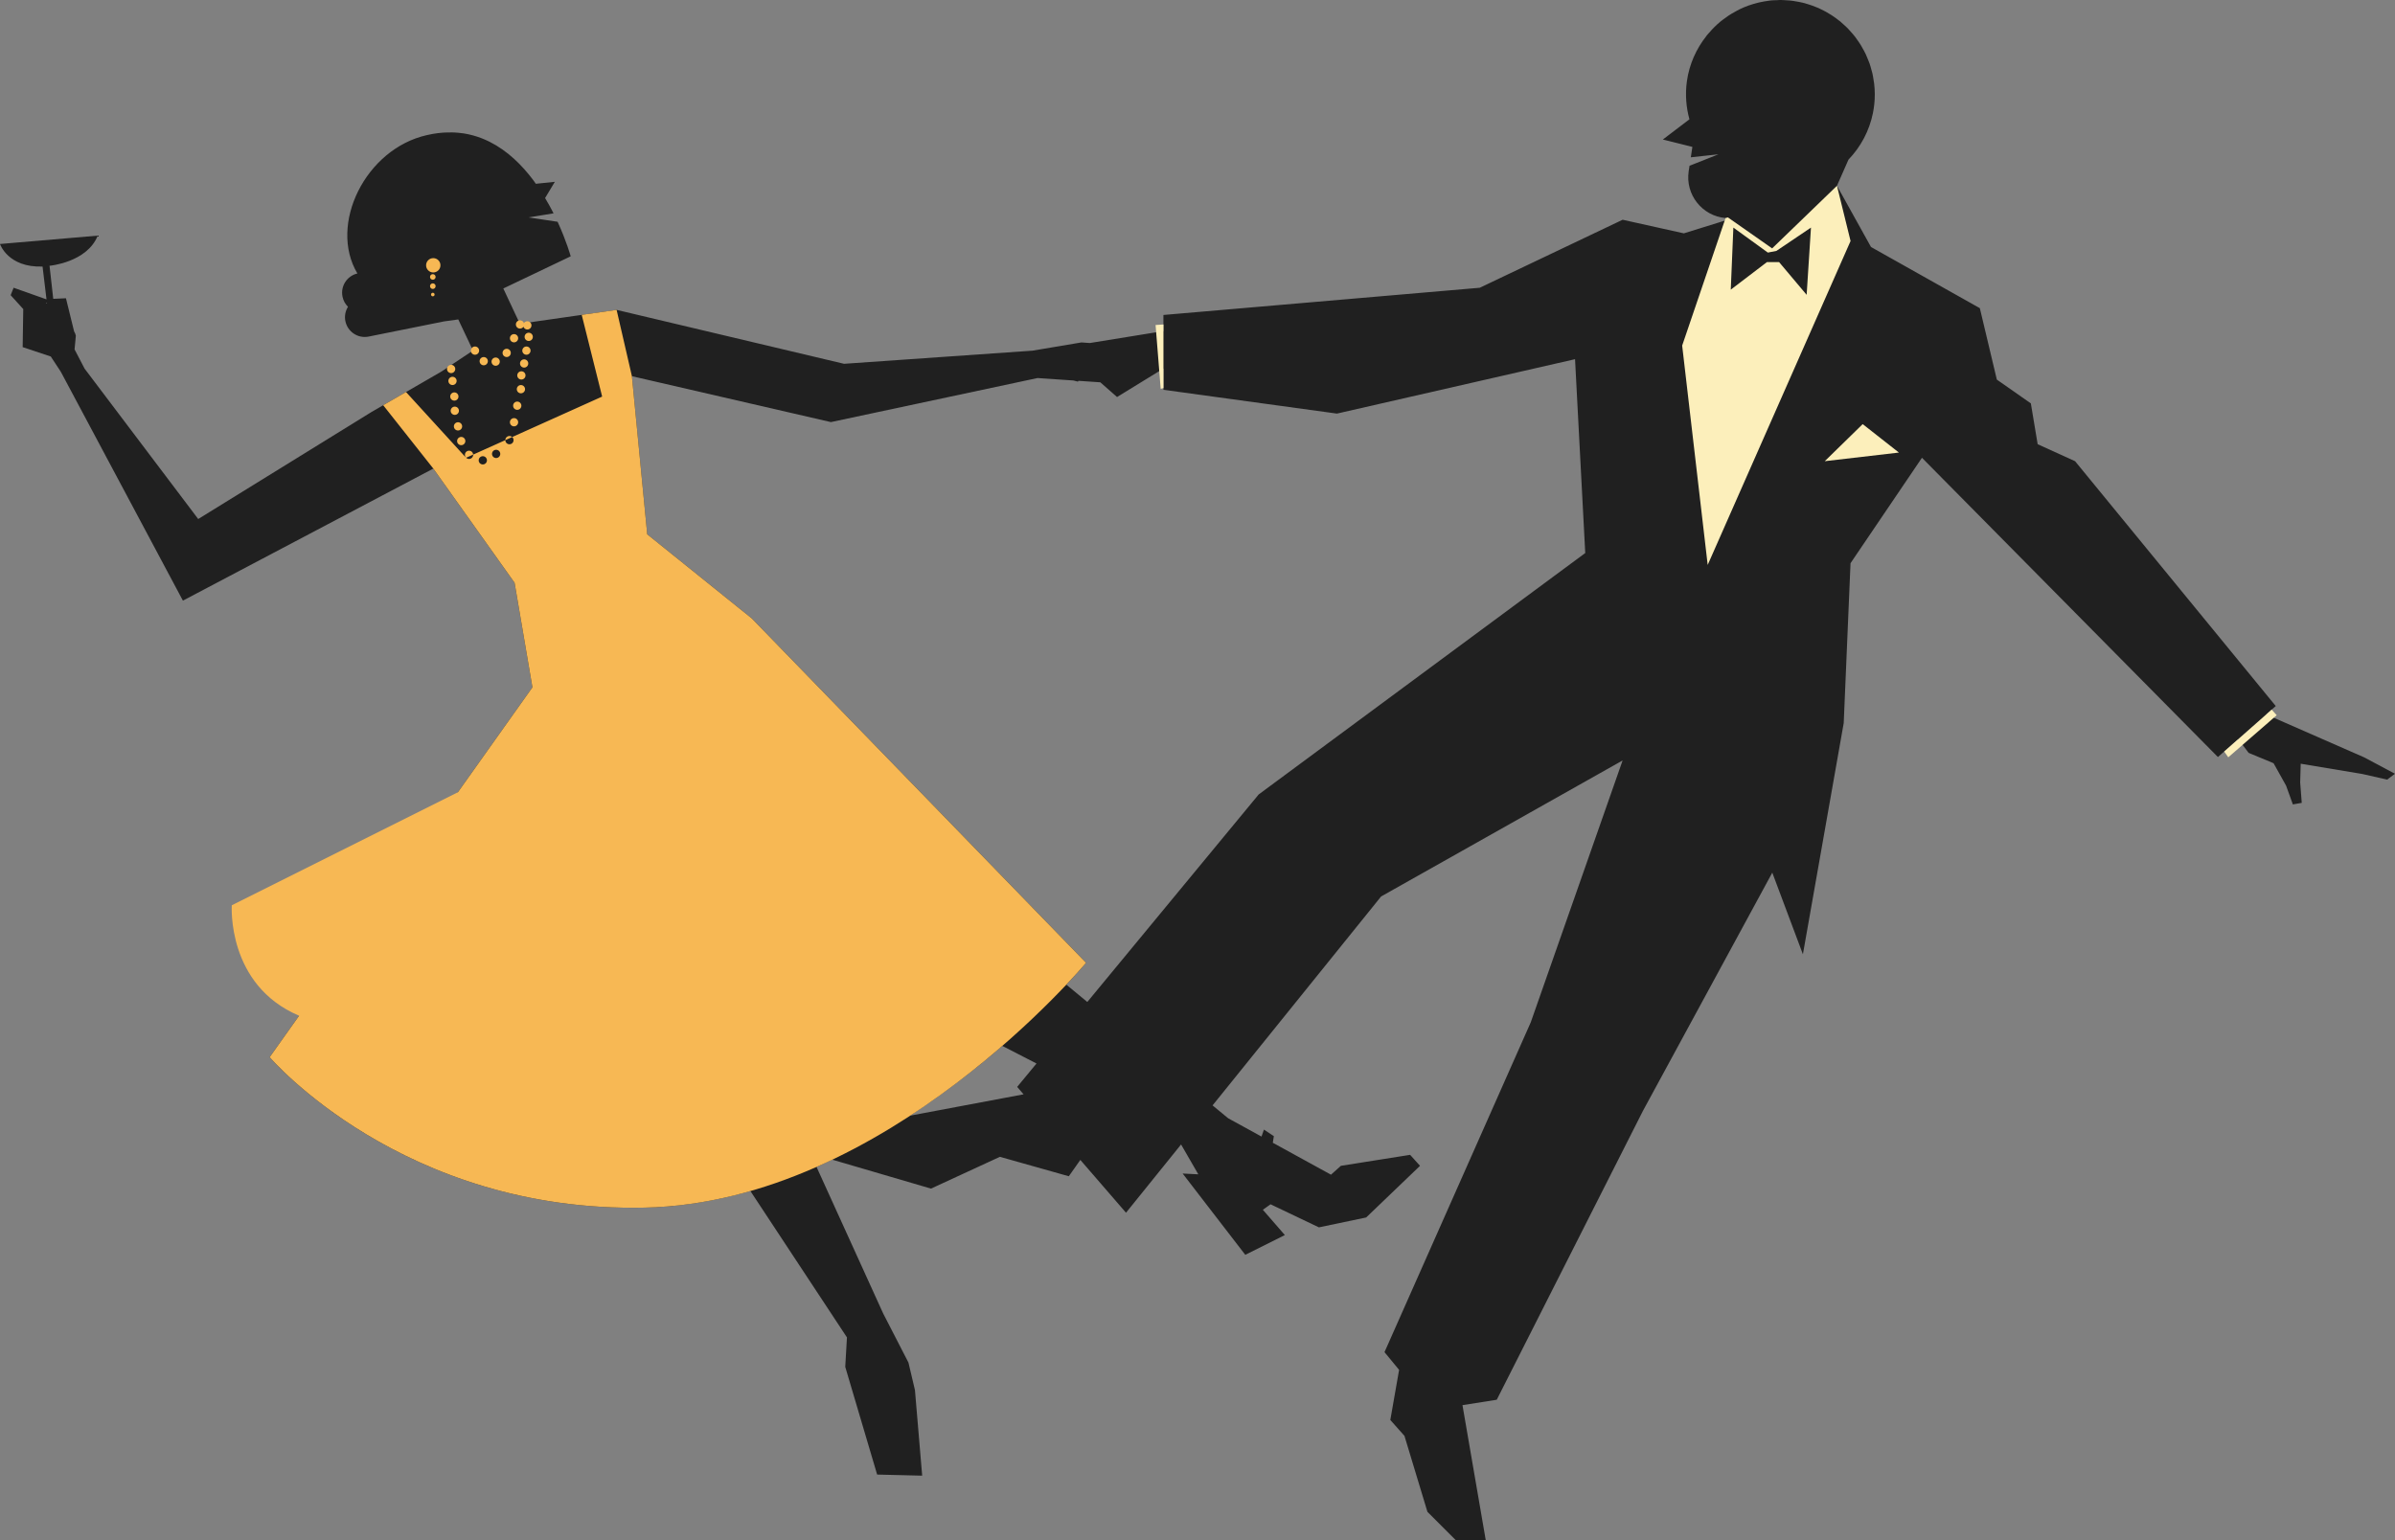 <svg version="1.1" id="图层_1" x="0px" y="0px" width="255.902px" height="164.607px" viewBox="0 0 255.902 164.607" enable-background="new 0 0 255.902 164.607" xml:space="preserve" xmlns="http://www.w3.org/2000/svg" xmlns:xlink="http://www.w3.org/1999/xlink" xmlns:xml="http://www.w3.org/XML/1998/namespace">
  <rect x="0" y="0" width="255.902" height="164.607" fill="#808080" stroke="none"/>
  <path fill="#202020" d="M252.611,80.948l-10.467-4.587l0.582-0.514l0.436-0.384l-21.443-26.169l-3.998-1.817l-0.727-4.361
	l-3.635-2.545l-1.816-7.633l-11.631-6.541l-3.635-6.543l1.23-2.792c1.305-1.359,2.234-3.079,2.617-4.998
	c0.129-0.639,0.195-1.301,0.195-1.978c0-0.384-0.023-0.762-0.066-1.135c-0.012-0.117-0.039-0.229-0.055-0.346
	c-0.039-0.254-0.076-0.508-0.131-0.755c-0.029-0.128-0.07-0.253-0.105-0.38c-0.061-0.229-0.123-0.457-0.199-0.679
	c-0.043-0.126-0.096-0.246-0.145-0.369c-0.084-0.218-0.172-0.434-0.27-0.643c-0.055-0.116-0.117-0.228-0.176-0.342
	c-0.109-0.209-0.223-0.415-0.346-0.615c-0.063-0.104-0.131-0.205-0.199-0.307c-0.133-0.2-0.271-0.396-0.416-0.586
	c-0.072-0.092-0.146-0.182-0.221-0.271c-0.156-0.189-0.318-0.372-0.49-0.55c-0.078-0.08-0.154-0.158-0.234-0.236
	c-0.18-0.175-0.365-0.342-0.557-0.504c-0.049-0.04-0.09-0.085-0.139-0.124c-0.004,0-0.01,0-0.014-0.001
	c-0.24-0.194-0.492-0.377-0.748-0.549c-0.045-0.028-0.086-0.058-0.129-0.085c-0.191-0.123-0.385-0.239-0.582-0.349
	c-0.066-0.037-0.133-0.07-0.201-0.105c-0.191-0.102-0.387-0.201-0.586-0.29c-0.047-0.021-0.098-0.038-0.146-0.059
	c-0.33-0.14-0.668-0.262-1.014-0.366c-0.174-0.053-0.348-0.104-0.523-0.148c-0.129-0.031-0.26-0.058-0.391-0.084
	c-0.201-0.041-0.402-0.075-0.607-0.104c-0.115-0.017-0.232-0.033-0.35-0.046c-0.26-0.026-0.52-0.041-0.783-0.049
	c-0.07-0.002-0.139-0.008-0.207-0.009c-0.02,0-0.039-0.002-0.057-0.002c-0.123,0-0.24,0.017-0.363,0.021
	c-0.219,0.008-0.438,0.008-0.66,0.03c-0.035,0.004-0.07,0.011-0.105,0.015c-0.064,0.007-0.127,0.019-0.191,0.027
	c-0.297,0.038-0.59,0.091-0.879,0.155c-0.078,0.018-0.156,0.035-0.234,0.055c-0.307,0.076-0.607,0.165-0.902,0.269
	c-0.035,0.013-0.07,0.022-0.104,0.034c-0.32,0.116-0.633,0.251-0.936,0.398c-0.09,0.044-0.178,0.094-0.266,0.139
	c-0.205,0.108-0.408,0.222-0.605,0.344c-0.109,0.066-0.219,0.134-0.324,0.205c-0.188,0.126-0.369,0.259-0.549,0.396
	c-0.1,0.077-0.199,0.15-0.297,0.229c-0.221,0.185-0.434,0.379-0.639,0.58c-0.098,0.097-0.191,0.197-0.285,0.297
	c-0.137,0.146-0.271,0.296-0.4,0.451c-0.051,0.061-0.107,0.115-0.156,0.178l0.012,0.001c-1.104,1.383-1.857,3.054-2.107,4.878
	c-0.193,1.42-0.076,2.783,0.273,4.051l-2.84,2.16l3.156,0.789l-0.168,1.112l2.959-0.321l-3.096,1.226l-0.09,0.58
	c-0.377,2.491,1.426,4.786,3.938,5.008l0.401,0.125l-4.854,1.51l-6.543-1.453l-15.266,7.269l-33.8,2.908v1.015v0.709l-7.862,1.275
	l-0.902-0.063l-5.23,0.88l-20.132,1.403L65.885,33.12l-10.338,1.483l-1.77-3.77l7.201-3.438c0,0-0.44-1.604-1.399-3.692
	l-3.099-0.465l2.667-0.437c-0.266-0.53-0.575-1.081-0.904-1.634l1.04-1.734l-2.031,0.209c-0.083-0.116-0.159-0.234-0.245-0.349
	c-1.232-1.653-2.779-3.172-4.669-4.126c-0.023-0.012-0.048-0.023-0.072-0.035c-0.252-0.125-0.51-0.239-0.774-0.342
	c-0.037-0.015-0.073-0.03-0.111-0.044c-0.58-0.219-1.188-0.385-1.828-0.486c-0.06-0.009-0.121-0.014-0.181-0.022
	c-0.249-0.034-0.501-0.059-0.759-0.073c-0.098-0.005-0.197-0.008-0.297-0.011c-0.237-0.005-0.479-0.001-0.723,0.011
	c-0.099,0.005-0.197,0.007-0.297,0.015c-0.34,0.027-0.685,0.067-1.04,0.13c-0.221,0.04-0.438,0.084-0.647,0.132
	c-6.564,1.476-10.535,9.565-7.422,14.787c-1.107,0.26-1.819,1.349-1.591,2.472c0.086,0.429,0.296,0.802,0.586,1.088
	c-0.273,0.441-0.39,0.98-0.28,1.528c0.23,1.146,1.346,1.888,2.491,1.656l8.04-1.618l1.533-0.213l1.572,3.323l-3.367,2.244
	l-7.456,4.313L21.179,55.473L9.039,39.4l-1.071-2.055l0.136-1.466c-0.034-0.17-0.103-0.321-0.186-0.46l-0.87-3.542l-1.359,0.062
	l-0.396-3.534c0,0,3.995-0.345,5.153-3.222L0,26.078c0,0,0.833,2.533,4.548,2.412l0.421,3.507l-3.514-1.244l-0.317,0.795
	l1.347,1.486L2.422,37.1l3.003,1.001L6.5,39.738l13.043,24.458l26.755-14.112l8.683,12.204l1.907,11.177l-28.076,39.525
	c0,0,14.175,16.628,40.071,16.083c3.889-0.082,7.67-0.737,11.294-1.779l10.318,15.648l-0.181,3.152l0.355,1.199l3.052,10.31
	l4.813,0.117l-0.773-9.146l-0.693-2.938l-2.706-5.259l-7.117-15.656c0.562-0.248,1.104-0.52,1.655-0.782l10.575,3.101l7.363-3.398
	l7.362,2.077l1.232-1.746l4.881,5.644l5.883-7.295l1.841,3.191l-1.674-0.085l6.693,8.689l4.228-2.113l-2.349-2.701l0.822-0.587
	l5.166,2.466l5.05-1.057l5.754-5.52l-1.057-1.174l-7.397,1.174l-1.059,0.947l-6.216-3.412l0.111-0.705l-1.058-0.704l-0.26,0.747
	l-3.564-1.957l-1.666-1.375l18.008-22.33l25.805-14.538l-9.813,27.985l-15.629,35.256l1.56,1.894l-0.938,5.356l1.511,1.699
	l2.454,8.118l3.021,3.021h3.209l-2.485-14.422l3.663-0.578l15.629-30.894l13.811-25.442l3.271,8.724l4.361-24.715l0.727-17.083
	l7.633-11.268l31.621,31.984l0.667-0.588l1.504-1.327l1.114,1.472l2.662,1.104l1.338,2.397l0.725,2.008l0.949-0.167l-0.168-2.175
	l0.057-2.008l6.57,1.095l2.664,0.604l0.836-0.627L252.611,80.948z M4.934,32.416l0.075-0.084l0.012,0.098L4.934,32.416z
	 M97.229,119.245c3.757-2.45,7.096-5.057,9.864-7.459l3.656,1.881l-2.066,2.502l0.686,0.793L97.229,119.245z M134.488,84.912
	l-18.311,22.18l-2.241-1.851c1.366-1.449,2.105-2.338,2.105-2.338L80.332,66.104l-11.177-8.996l-1.636-16.9l21.263,4.906
	l22.075-4.708l3.828,0.26l0.484,0.121l0.074-0.083l2.323,0.157l1.788,1.573l4.959-3.045v2.097v0.175l18.536,2.544l25.442-5.814
	l1.09,20.717L134.488,84.912z" class="color c1"/>
  <path fill="#FCEFBB" d="M238.087,80.941l-0.437-0.616l5.075-4.479l0.539,0.596L238.087,80.941z M123.471,34.736l0.546,6.814
	l0.296-0.065V34.68L123.471,34.736z M202.896,48.37l-3.871-3.04l-4.053,3.962L202.896,48.37z M196.277,19.854l-6.926,6.694
	l-4.729-3.313l-0.248,0.072l-4.637,13.63l2.727,23.443l15.266-34.62L196.277,19.854z M193.037,31.511l-2.947-3.501h-1.291
	l-3.869,2.948l0.277-6.633l3.686,2.671l0.92-0.184l3.686-2.487L193.037,31.511z" class="color c2"/>
  <path fill="#F7B854" d="M116.041,102.903c0,0-21.262,25.624-47.157,26.169c-25.896,0.545-40.071-16.083-40.071-16.083l3.146-4.429
	c-7.764-3.286-7.193-11.805-7.193-11.805l24.158-12.079l7.965-11.213l-1.907-11.177l-8.683-12.204l-5.354-6.771l2.438-1.411
	l6.418,7.028l14.538-6.542l-2.184-8.735l3.729-0.532l1.635,7.088l1.636,16.9l11.177,8.996L116.041,102.903z M46.294,27.589
	c-0.423,0-0.767,0.342-0.767,0.766c0,0.423,0.344,0.766,0.767,0.766c0.422,0,0.767-0.343,0.767-0.766
	C47.061,27.931,46.716,27.589,46.294,27.589z M46.245,29.3c-0.165,0-0.3,0.135-0.3,0.3s0.135,0.299,0.3,0.299
	c0.166,0,0.3-0.134,0.3-0.299S46.411,29.3,46.245,29.3z M46.245,30.285c-0.165,0-0.3,0.134-0.3,0.299s0.135,0.3,0.3,0.3
	c0.166,0,0.3-0.135,0.3-0.3S46.411,30.285,46.245,30.285z M46.245,31.289c-0.106,0-0.191,0.086-0.191,0.192
	c0,0.105,0.085,0.191,0.191,0.191s0.191-0.086,0.191-0.191C46.437,31.375,46.352,31.289,46.245,31.289z M48.203,38.996
	c-0.244,0-0.441,0.197-0.441,0.44c0,0.244,0.197,0.442,0.441,0.442c0.243,0,0.44-0.198,0.44-0.442
	C48.644,39.193,48.446,38.996,48.203,38.996z M50.753,37.033c-0.243,0-0.441,0.198-0.441,0.442c0,0.243,0.198,0.44,0.441,0.44
	c0.245,0,0.442-0.197,0.442-0.44C51.195,37.231,50.998,37.033,50.753,37.033z M56.347,34.335c-0.244,0-0.441,0.198-0.441,0.442
	c0,0.243,0.197,0.44,0.441,0.44s0.44-0.197,0.44-0.44C56.787,34.533,56.591,34.335,56.347,34.335z M56.248,37.033
	c-0.243,0-0.441,0.198-0.441,0.442c0,0.243,0.198,0.44,0.441,0.44s0.441-0.197,0.441-0.44
	C56.689,37.231,56.491,37.033,56.248,37.033z M48.938,45.129c-0.244,0-0.441,0.197-0.441,0.44c0,0.245,0.197,0.442,0.441,0.442
	s0.442-0.197,0.442-0.442C49.38,45.326,49.182,45.129,48.938,45.129z M55.267,42.921c-0.244,0-0.441,0.197-0.441,0.441
	s0.197,0.441,0.441,0.441c0.243,0,0.442-0.197,0.442-0.441S55.51,42.921,55.267,42.921z M54.924,44.687
	c-0.244,0-0.441,0.198-0.441,0.442s0.197,0.44,0.441,0.44c0.243,0,0.441-0.196,0.441-0.44S55.167,44.687,54.924,44.687z
	 M50.116,48.17c-0.244,0-0.441,0.198-0.441,0.441c0,0.244,0.197,0.441,0.441,0.441c0.243,0,0.44-0.197,0.44-0.441
	C50.557,48.368,50.359,48.17,50.116,48.17z M48.35,40.271c-0.244,0-0.441,0.198-0.441,0.441c0,0.244,0.197,0.441,0.441,0.441
	s0.441-0.197,0.441-0.441C48.791,40.47,48.594,40.271,48.35,40.271z M55.562,34.237c-0.244,0-0.441,0.197-0.441,0.441
	c0,0.243,0.197,0.441,0.441,0.441s0.441-0.198,0.441-0.441C56.003,34.435,55.806,34.237,55.562,34.237z M51.685,38.162
	c-0.243,0-0.44,0.197-0.44,0.44c0,0.244,0.197,0.442,0.44,0.442c0.244,0,0.442-0.198,0.442-0.442
	C52.127,38.359,51.929,38.162,51.685,38.162z M56.494,35.562c-0.244,0-0.442,0.197-0.442,0.441s0.198,0.441,0.442,0.441
	c0.243,0,0.44-0.197,0.44-0.441S56.737,35.562,56.494,35.562z M56.003,38.407c-0.243,0-0.441,0.198-0.441,0.441
	c0,0.244,0.198,0.441,0.441,0.441s0.441-0.197,0.441-0.441C56.444,38.605,56.246,38.407,56.003,38.407z M48.595,43.461
	c-0.243,0-0.441,0.197-0.441,0.441c0,0.243,0.198,0.44,0.441,0.44c0.245,0,0.442-0.197,0.442-0.44
	C49.037,43.658,48.84,43.461,48.595,43.461z M54.924,35.709c-0.244,0-0.441,0.197-0.441,0.441c0,0.243,0.197,0.441,0.441,0.441
	c0.243,0,0.441-0.198,0.441-0.441C55.365,35.906,55.167,35.709,54.924,35.709z M55.659,41.154c-0.243,0-0.44,0.198-0.44,0.442
	c0,0.243,0.197,0.441,0.44,0.441c0.244,0,0.441-0.198,0.441-0.441C56.101,41.353,55.903,41.154,55.659,41.154z M48.546,41.939
	c-0.244,0-0.442,0.198-0.442,0.442c0,0.243,0.198,0.44,0.442,0.44c0.243,0,0.441-0.197,0.441-0.44
	C48.987,42.138,48.789,41.939,48.546,41.939z M54.139,37.278c-0.244,0-0.441,0.198-0.441,0.442c0,0.243,0.197,0.441,0.441,0.441
	c0.243,0,0.44-0.198,0.44-0.441C54.579,37.477,54.382,37.278,54.139,37.278z M52.961,38.211c-0.244,0-0.441,0.197-0.441,0.441
	s0.197,0.441,0.441,0.441s0.442-0.197,0.442-0.441S53.205,38.211,52.961,38.211z M55.709,39.683c-0.244,0-0.442,0.197-0.442,0.441
	s0.198,0.441,0.442,0.441c0.243,0,0.441-0.197,0.441-0.441S55.952,39.683,55.709,39.683z M49.281,46.698
	c-0.243,0-0.441,0.198-0.441,0.441c0,0.244,0.198,0.441,0.441,0.441c0.244,0,0.441-0.197,0.441-0.441
	C49.723,46.896,49.525,46.698,49.281,46.698z M54.434,46.6c-0.245,0-0.442,0.198-0.442,0.442c0,0.243,0.197,0.441,0.442,0.441
	c0.244,0,0.44-0.198,0.44-0.441C54.874,46.798,54.678,46.6,54.434,46.6z M53.01,48.072c-0.243,0-0.44,0.197-0.44,0.441
	s0.197,0.441,0.44,0.441c0.244,0,0.442-0.197,0.442-0.441S53.254,48.072,53.01,48.072z M51.588,48.759
	c-0.244,0-0.441,0.198-0.441,0.442c0,0.243,0.197,0.44,0.441,0.44c0.243,0,0.441-0.197,0.441-0.44
	C52.029,48.957,51.831,48.759,51.588,48.759z" class="color c3"/>
</svg>